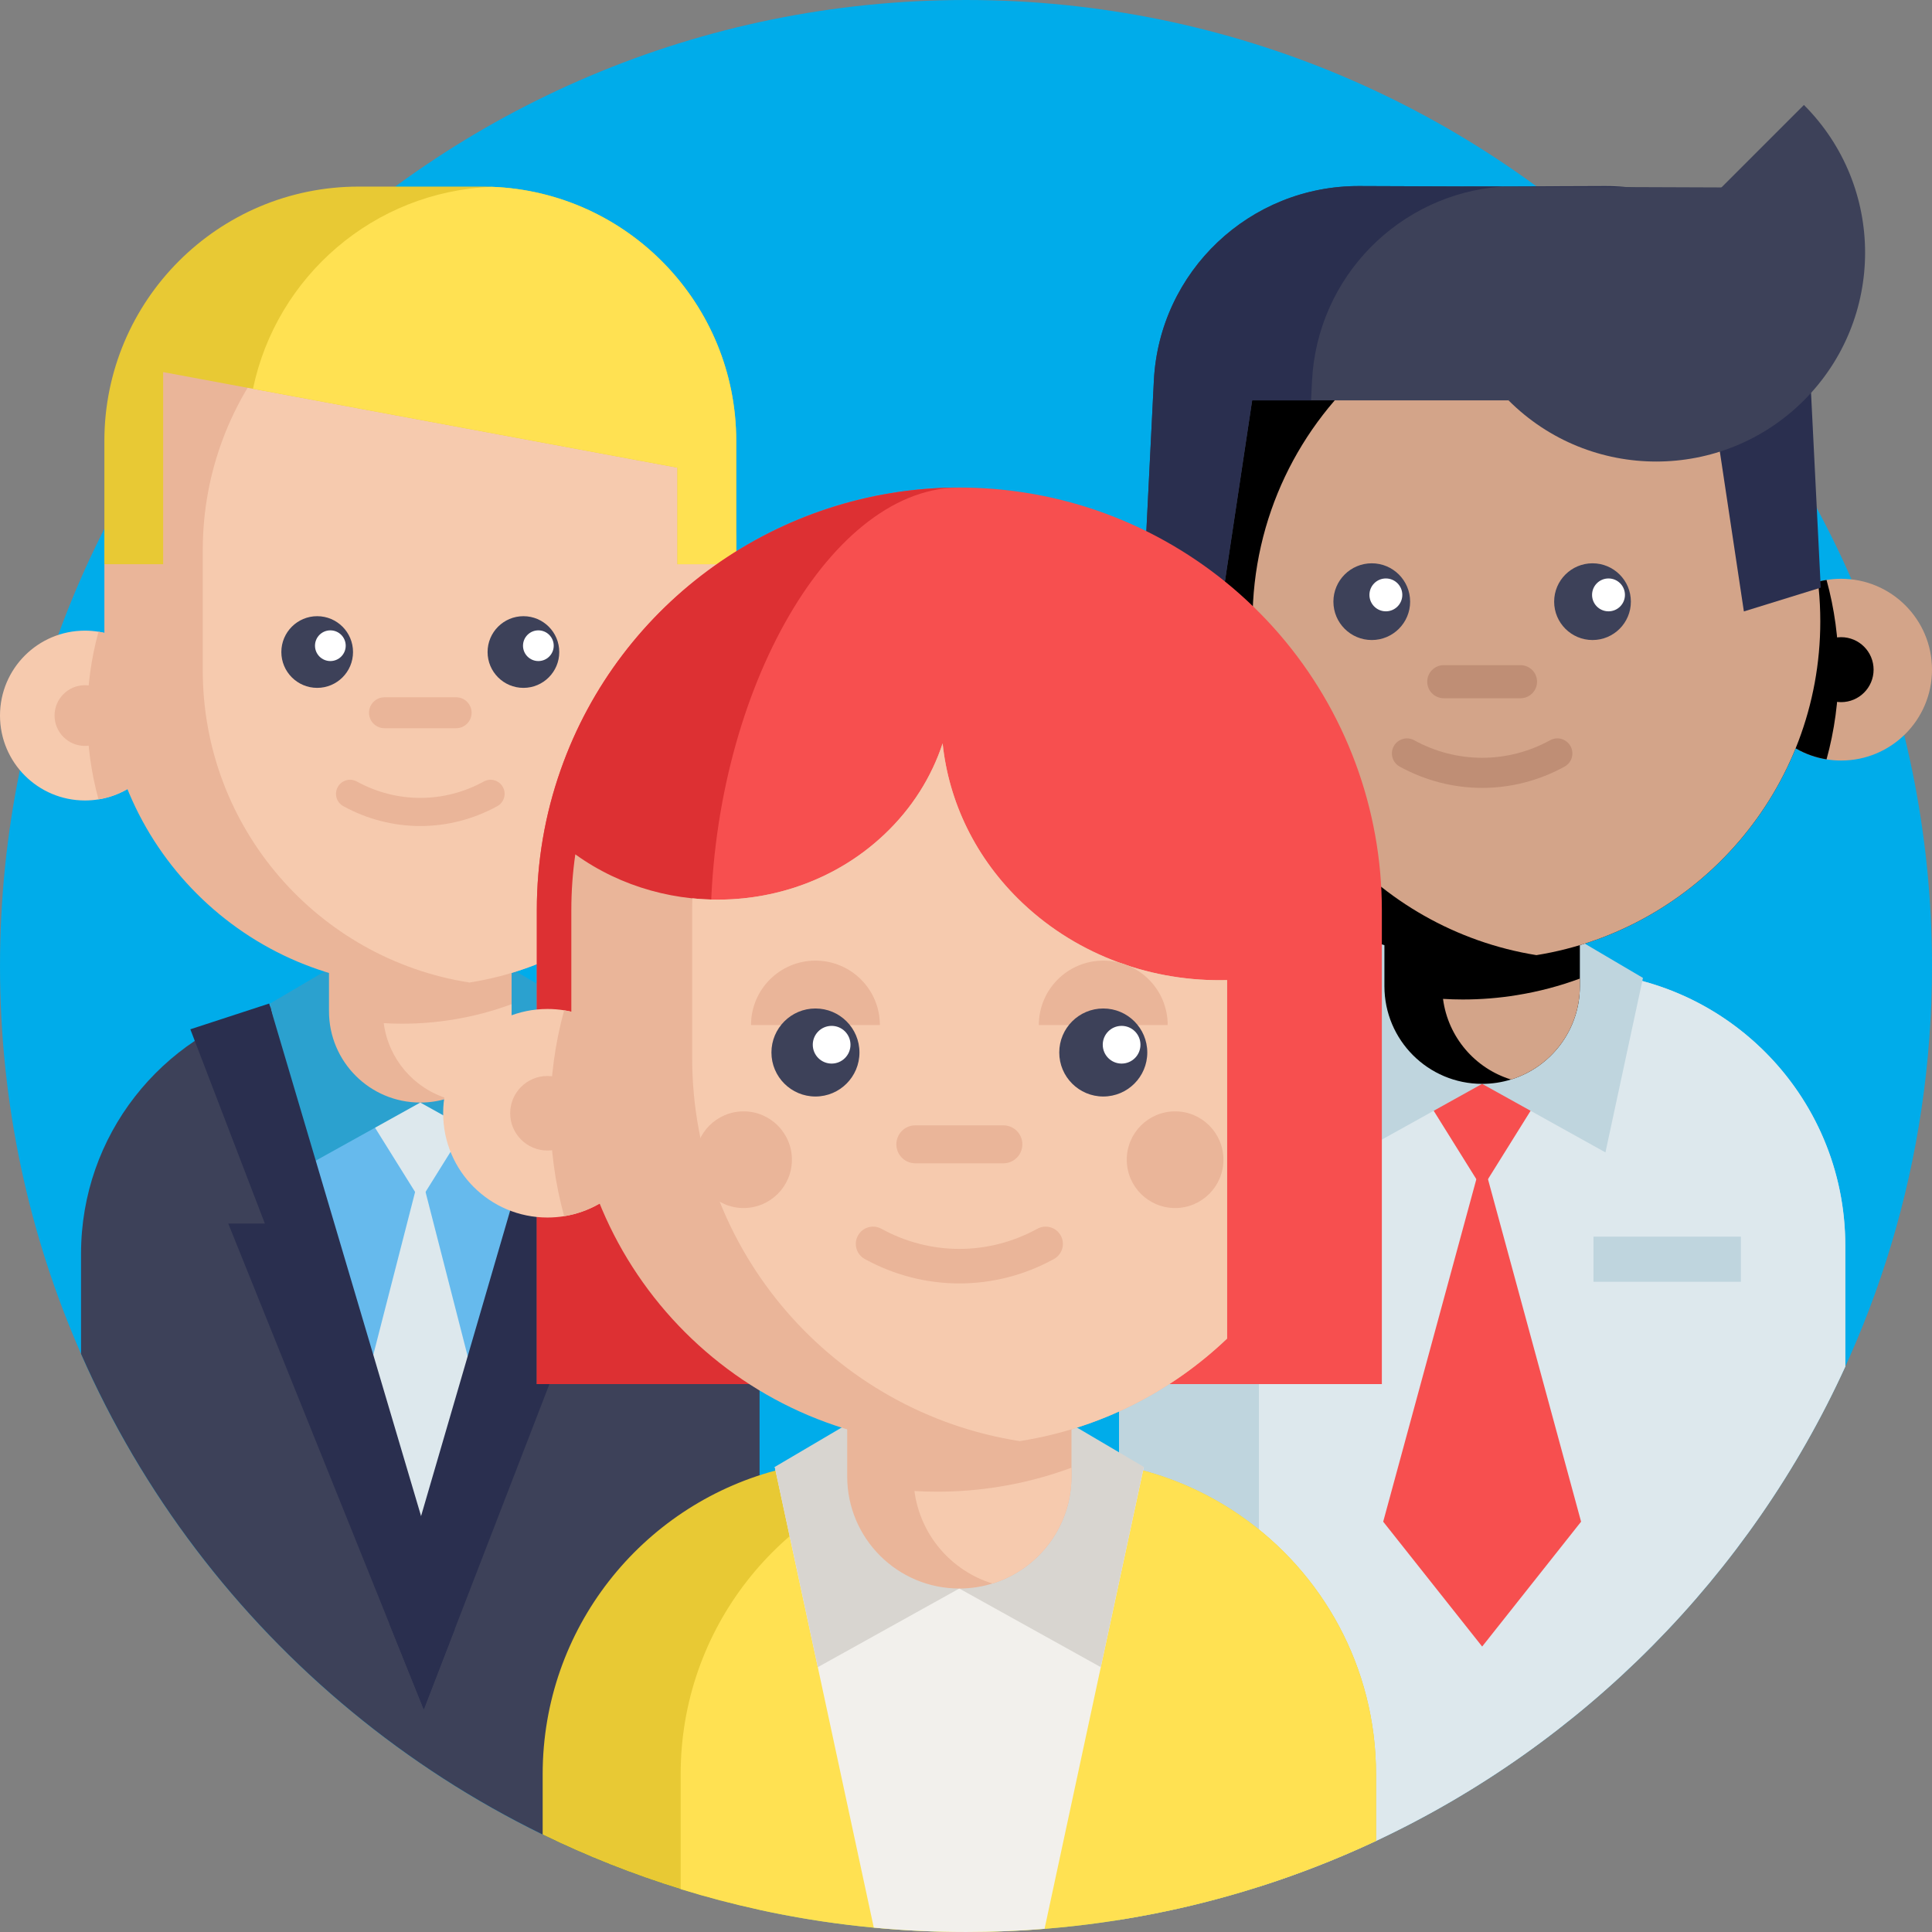 <svg id="SvgjsSvg1149" width="288" height="288" xmlns="http://www.w3.org/2000/svg" version="1.1" xmlns:xlink="http://www.w3.org/1999/xlink" xmlns:svgjs="http://svgjs.com/svgjs"><rect width="100%" height="100%" fill="#808080" stroke="none"/><defs id="SvgjsDefs1150"></defs><g id="SvgjsG1151"><svg xmlns="http://www.w3.org/2000/svg" width="288" height="288" viewBox="0 0 512.001 512"><path fill="#00acea" d="m512 256c0 102.535-60.281 190.996-147.34 231.859-27.031 12.695-56.645 20.793-87.844 23.301-6.867.555-13.805.836-20.816.836-8.23 0-16.395-.387-24.438-1.16-10.281-.961-20.387-2.547-30.27-4.699-20.156-4.391-39.414-11.148-57.48-19.969-54.379-26.551-97.949-71.805-122.336-127.383-13.812-31.461-21.473-66.227-21.473-102.785 0-141.387 114.613-256 255.996-256 141.387 0 256 114.613 256 256zm0 0" class="color3fb777 svgShape"></path><path fill="#bfd5de" d="m489.023 330.102v32.047c-25.223 55.285-69.539 100.02-124.512 125.785-9.957 4.66-20.27 8.703-30.887 12.07-11.941 3.812-24.262 6.75-36.902 8.766-.055.008-.117.02-.168.02v-178.688c0-38.086 29.328-69.328 66.652-72.336 1.965-.168 3.941-.242 5.934-.242h47.273c5.59 0 11.035.617 16.258 1.82 32.266 7.375 56.352 36.266 56.352 70.758zm0 0" class="colorbfd5de svgShape"></path><path fill="#dde8ed" d="m489.023 330.102v32.047c-25.223 55.285-69.539 100.02-124.512 125.785-9.957 4.66-20.27 8.703-30.887 12.07v-169.902c0-40.082 32.508-72.578 72.602-72.578h10.195c40.105 0 72.602 32.496 72.602 72.578zm0 0" class="colordde8ed svgShape"></path><path fill="#d3a489" d="m321.738 177.465c0 11.988-8.762 21.93-20.23 23.777-1.25.203-2.543.309-3.855.309-13.309 0-24.086-10.781-24.086-24.086 0-13.305 10.777-24.086 24.086-24.086 1.312 0 2.605.105 3.855.309 11.469 1.848 20.23 11.789 20.23 23.777zm0 0" class="colord3a489 svgShape"></path><path fill="#f74f4f" d="m412.273 283.711-19.488 31.254-19.484-31.254" class="colorf74f4f svgShape"></path><path fill="#f74f4f" d="m419.004 403.262-26.215 33.09-26.227-33.09 26.23-96.43zm0 0" class="colorf74f4f svgShape"></path><path fill="#bf8e75" d="m321.738 177.465c0 11.988-8.762 21.93-20.23 23.777-2.082-7.578-3.195-15.547-3.195-23.777 0-8.227 1.113-16.199 3.195-23.777 11.469 1.848 20.23 11.789 20.23 23.777zm0 0" class="colorbf8e75 svgShape"></path><path fill="#bf8e75" d="m306.262 177.465c0 4.754-3.855 8.609-8.609 8.609s-8.609-3.855-8.609-8.609 3.855-8.609 8.609-8.609 8.609 3.855 8.609 8.609zm0 0" class="colorbf8e75 svgShape"></path><path fill="#bfd5de" d="M392.781 287.234l-32.684 18.164-9.941-46.242 20.309-11.961M392.781 287.234l32.68 18.164 9.941-46.242-20.305-11.961" class="colorbfd5de svgShape"></path><path fill="#d3a489" d="m463.828 177.465c0 11.988 8.758 21.93 20.227 23.777 1.254.203 2.547.309 3.859.309 13.309 0 24.086-10.781 24.086-24.086 0-13.305-10.777-24.086-24.086-24.086-1.312 0-2.605.105-3.859.309-11.469 1.848-20.227 11.789-20.227 23.777zm0 0" class="colord3a489 svgShape"></path><g fill="#bf8e75" class="colorbf8e75 svgShape"><path d="m463.828 177.465c0 11.988 8.758 21.93 20.227 23.777 2.086-7.578 3.199-15.547 3.199-23.777 0-8.227-1.113-16.199-3.199-23.777-11.469 1.848-20.227 11.789-20.227 23.777zm0 0" fill="#000000" class="color000 svgShape"></path><path d="m496.523 177.465c0 4.754-3.855 8.609-8.609 8.609-4.754 0-8.609-3.855-8.609-8.609s3.855-8.609 8.609-8.609c4.754 0 8.609 3.855 8.609 8.609zm0 0" fill="#000000" class="color000 svgShape"></path><path d="m482.398 164.664c0 44.594-32.578 81.59-75.23 88.457-4.68.77-9.484 1.156-14.383 1.156-49.496 0-89.617-40.117-89.617-89.613 0-23.418 8.137-58.574 22.84-74.539 16.379-17.777 40.699-15.078 66.777-15.078 4.898 0 9.703.391 14.383 1.16 42.652 6.867 75.23 43.859 75.23 88.457zm0 0" fill="#000000" class="color000 svgShape"></path><path d="m418.684 229.555v31.785c0 11.637-7.672 21.473-18.242 24.738-2.418.75-4.996 1.156-7.66 1.156-14.305 0-25.898-11.59-25.898-25.895v-31.785zm0 0" fill="#000000" class="color000 svgShape"></path></g><path fill="#d3a489" d="M418.684 259.328v2.012c0 11.637-7.672 21.473-18.242 24.742-9.535-2.934-16.703-11.223-18.027-21.367 1.73.105 3.469.16 5.219.16 4.902 0 9.703-.391 14.383-1.16 5.766-.926 11.336-2.41 16.668-4.387zm0 0M482.398 164.664c0 44.594-32.578 81.59-75.23 88.457-42.656-6.867-75.234-43.863-75.234-88.457 0-27.461 12.352-52.039 31.812-68.48 12.129-10.258 27.035-17.34 43.422-19.98 39.766 6.402 70.781 39 74.789 79.523.293 2.941.441 5.926.441 8.938zm0 0" class="colord3a489 svgShape"></path><path fill="#bf8e75" d="m392.785 208.801c-7.504 0-15.008-1.883-21.848-5.641-1.93-1.062-2.637-3.484-1.574-5.414 1.062-1.93 3.484-2.633 5.414-1.574 11.277 6.199 24.738 6.199 36.016 0 1.926-1.059 4.352-.355 5.414 1.574 1.059 1.93.355 4.352-1.574 5.414-6.84 3.758-14.344 5.641-21.848 5.641zm0 0" class="colorbf8e75 svgShape"></path><path fill="#3d4159" d="M373.699 159.445c0 5.617-4.551 10.168-10.164 10.168-5.617 0-10.168-4.551-10.168-10.168 0-5.613 4.551-10.164 10.168-10.164 5.613 0 10.164 4.551 10.164 10.164zm0 0M432.199 159.445c0 5.617-4.551 10.168-10.164 10.168-5.613 0-10.168-4.551-10.168-10.168 0-5.613 4.555-10.164 10.168-10.164 5.613 0 10.164 4.551 10.164 10.164zm0 0" class="color3d4159 svgShape"></path><path fill="#ffffff" d="M371.629 157.652c0 2.406-1.953 4.355-4.359 4.355s-4.355-1.949-4.355-4.355 1.949-4.355 4.355-4.355 4.359 1.949 4.359 4.355zm0 0M430.629 157.652c0 2.406-1.953 4.355-4.359 4.355s-4.355-1.949-4.355-4.355 1.949-4.355 4.355-4.355 4.359 1.949 4.359 4.355zm0 0" class="colorfff svgShape"></path><path fill="#bf8e75" d="m402.949 185.043h-20.332c-2.422 0-4.383-1.965-4.383-4.387s1.961-4.383 4.383-4.383h20.332c2.422 0 4.387 1.961 4.387 4.383s-1.965 4.387-4.387 4.387zm0 0" class="colorbf8e75 svgShape"></path><path fill="#bfd5de" d="m422.289 327.723h39.066v11.961h-39.066zm0 0" class="colorbfd5de svgShape"></path><path fill="#2a2f4f" d="m387.539 49.445c27.148 1.941 48.945 23.871 50.324 51.477l.258 5.184h15.617l8.41 55.93 20.371-6.305-2.734-54.809c-1.445-28.996-25.43-51.723-54.453-51.617zm0 0" class="color2a2f4f svgShape"></path><path fill="#3d4159" d="m478.059 27.816c21.617 21.617 21.617 56.668 0 78.285-21.617 21.617-56.668 21.617-78.285 0zm0 0" class="color3d4159 svgShape"></path><path fill="#3d4159" d="m399.777 106.102h-67.941l-8.414 55.934-20.371-6.305 2.734-54.809c1.441-28.992 25.426-51.727 54.453-51.617l98.121.371 12.973 23.348" class="color3d4159 svgShape"></path><path fill="#2a2f4f" d="m398.027 49.445c-27.145 1.941-48.941 23.871-50.324 51.477l-.258 5.184h-15.613l-8.414 55.93-20.371-6.305 2.738-54.809c1.441-28.996 25.426-51.723 54.449-51.617zm0 0" class="color2a2f4f svgShape"></path><path fill="#3d4159" d="m201.293 332.246v173.891c-80.781-17.586-147.32-73.301-179.816-147.352v-26.539c0-31.379 21.305-57.785 50.246-65.516 1.059-.293 2.121-.555 3.211-.785 2.871-.625 5.82-1.055 8.816-1.293 1.828-.148 3.68-.23 5.551-.23h44.168c4.941 0 9.746.52 14.387 1.523.273.055.531.117.793.18.785.176 1.559.363 2.332.574.031.012.031.012.062.02 7.637 2.039 14.742 5.383 21.055 9.77 17.648 12.246 29.195 32.652 29.195 55.758zm0 0" class="color3d4159 svgShape"></path><path fill="#66baed" d="m151.207 265.949-.164.77-21.637 100.602c-1.117.098-2.242.184-3.367.262-1.582.102-3.176.199-4.777.27-3.273.156-6.562.234-9.867.234-3.395 0-6.762-.078-10.113-.242-1.516-.07-3.031-.156-4.547-.27-1.133-.078-2.258-.156-3.383-.25l-21.625-100.598-.164-.777zm0 0" class="color66baed svgShape"></path><path fill="#dde8ed" d="m129.594 288.895-18.207 29.203-18.207-29.203" class="colordde8ed svgShape"></path><path fill="#dde8ed" d="m126.039 367.582c-1.582.102-11.34 51.703-14.648 51.703-3.395 0-13.141-51.598-14.656-51.711l14.656-57.078zm0 0" class="colordde8ed svgShape"></path><path fill="#2ba1cf" d="M111.379 292.188l-30.531 16.969-9.289-43.203 18.973-11.176M111.379 292.188l30.535 16.969 9.289-43.203-18.973-11.176" class="color2ba1cf svgShape"></path><path fill="#2a2f4f" d="m152.359 324.25h9.684l-41.555 107.551-8.18 21.18-9.07-22.535 8.348-28.664 39.395-135.082.23-.754 20.887 6.824zm0 0" class="color2a2f4f svgShape"></path><path fill="#2a2f4f" d="m120.488 431.801-8.18 21.18-9.07-22.535-42.746-106.195h9.695l-19.746-51.48 20.895-6.824.223.754 40.027 135.082zm0 0" class="color2a2f4f svgShape"></path><path fill="#eab599" d="m135.582 238.297v29.699c0 10.871-7.168 20.059-17.043 23.109-2.258.703-4.668 1.082-7.156 1.082-13.363 0-24.195-10.828-24.195-24.195v-29.695zm0 0" class="coloreab599 svgShape"></path><path fill="#f6caae" d="M135.582 266.113v1.883c0 10.871-7.168 20.059-17.043 23.109-8.906-2.738-15.605-10.484-16.844-19.961 1.617.098 3.242.148 4.875.148 4.578 0 9.066-.363 13.438-1.082 5.387-.863 10.594-2.25 15.574-4.098zm0 0M45.004 189.629c0 11.203-8.18 20.492-18.895 22.215-1.172.191-2.379.289-3.605.289-12.434 0-22.504-10.07-22.504-22.504 0-12.43 10.07-22.504 22.504-22.504 1.227 0 2.434.102 3.605.289 10.715 1.727 18.895 11.012 18.895 22.215zm0 0" class="colorf6caae svgShape"></path><path fill="#eab599" d="m45.004 189.629c0 11.203-8.18 20.492-18.895 22.215-1.949-7.078-2.988-14.527-2.988-22.215s1.039-15.137 2.988-22.215c10.715 1.727 18.895 11.012 18.895 22.215zm0 0" class="coloreab599 svgShape"></path><path fill="#eab599" d="m30.547 189.629c0 4.441-3.602 8.043-8.043 8.043s-8.043-3.602-8.043-8.043 3.602-8.043 8.043-8.043 8.043 3.602 8.043 8.043zm0 0" class="coloreab599 svgShape"></path><path fill="#f6caae" d="m177.762 189.629c0 11.203 8.184 20.492 18.898 22.215 1.172.191 2.375.289 3.605.289 12.43 0 22.5-10.07 22.5-22.504 0-12.43-10.07-22.504-22.5-22.504-1.23 0-2.434.102-3.605.289-10.715 1.727-18.898 11.012-18.898 22.215zm0 0" class="colorf6caae svgShape"></path><path fill="#eab599" d="m177.762 189.629c0 11.203 8.184 20.492 18.898 22.215 1.945-7.078 2.984-14.527 2.984-22.215s-1.039-15.137-2.984-22.215c-10.715 1.727-18.898 11.012-18.898 22.215zm0 0" class="coloreab599 svgShape"></path><path fill="#eab599" d="m195.109 145.789v31.883c0 41.664-30.438 76.227-70.289 82.641-.133.023-.277.043-.41.066-4.238.68-8.59 1.016-13.027 1.016-46.238 0-83.723-37.484-83.723-83.723v-31.883c0-9.738 1.66-19.094 4.73-27.785 11.449-32.582 42.496-55.945 78.992-55.945h.004c4.434 0 8.793.344 13.039 1.012 40.047 6.262 70.684 40.914 70.684 82.719zm0 0" class="coloreab599 svgShape"></path><path fill="#eab599" d="m208.305 189.629c0 4.441-3.598 8.043-8.039 8.043-4.445 0-8.043-3.602-8.043-8.043s3.598-8.043 8.043-8.043c4.441 0 8.039 3.602 8.039 8.043zm0 0" class="coloreab599 svgShape"></path><path fill="#f6caae" d="m195.109 145.789v31.883c0 41.664-30.438 76.227-70.289 82.641-.133.023-.277.043-.41.066-40.047-6.258-70.676-40.91-70.676-82.707v-31.883c0-41.805 30.637-76.457 70.691-82.719 40.047 6.262 70.684 40.914 70.684 82.719zm0 0" class="colorf6caae svgShape"></path><path fill="#3d4159" d="M93.555 172.797c0 5.242-4.254 9.496-9.5 9.496-5.242 0-9.496-4.254-9.496-9.496 0-5.246 4.254-9.5 9.496-9.5 5.246 0 9.5 4.254 9.5 9.5zm0 0M148.211 172.797c0 5.242-4.25 9.496-9.496 9.496s-9.5-4.254-9.5-9.496c0-5.246 4.254-9.5 9.5-9.5s9.496 4.254 9.496 9.5zm0 0" class="color3d4159 svgShape"></path><path fill="#ffffff" d="M91.617 171.121c0 2.246-1.82 4.066-4.07 4.066-2.246 0-4.07-1.82-4.07-4.066 0-2.25 1.824-4.07 4.07-4.07 2.25 0 4.07 1.82 4.07 4.07zm0 0M146.742 171.121c0 2.246-1.824 4.066-4.07 4.066s-4.07-1.82-4.07-4.066c0-2.25 1.824-4.07 4.07-4.07s4.07 1.82 4.07 4.07zm0 0" class="colorfff svgShape"></path><path fill="#eab599" d="M120.883 192.984h-18.996c-2.262 0-4.098-1.832-4.098-4.098 0-2.262 1.836-4.098 4.098-4.098h18.996c2.262 0 4.098 1.836 4.098 4.098s-1.836 4.098-4.098 4.098zm0 0M111.383 218.906c-7.008 0-14.02-1.758-20.41-5.27-1.801-.992-2.461-3.258-1.469-5.059.992-1.805 3.254-2.461 5.059-1.469 10.535 5.789 23.113 5.789 33.648 0 1.801-.992 4.066-.336 5.055 1.469.992 1.801.336 4.066-1.469 5.059-6.391 3.512-13.402 5.27-20.414 5.27zm0 0" class="coloreab599 svgShape"></path><path fill="#e8c934" d="m195.109 116.855v32.66h-15.582v-25.578l-112.484-20.902-23.801-4.426v50.906h-15.582v-32.66c0-37.23 30.176-67.406 67.398-67.406h32.648c.887 0 1.773.012 2.66.059 35.988 1.383 64.742 31.004 64.742 67.348zm0 0" class="colore8c934 svgShape"></path><path fill="#ffe152" d="m195.109 116.855v32.66h-15.582v-25.578l-112.484-20.902c6.199-29.766 32.023-52.32 63.324-53.527 35.988 1.383 64.742 31.004 64.742 67.348zm0 0" class="colorffe152 svgShape"></path><path fill="#e8c934" d="m364.66 470.172v17.688c-32.977 15.484-69.809 24.137-108.66 24.137-18.773 0-37.082-2.016-54.707-5.859-7.086-1.547-14.055-3.375-20.91-5.496-12.633-3.898-24.859-8.758-36.57-14.473v-15.996c0-38.535 26.164-70.961 61.711-80.469 1.297-.344 2.602-.668 3.93-.949 3.531-.766 7.156-1.297 10.844-1.602 2.246-.188 4.516-.27 6.812-.27h54.242c6.059 0 11.973.637 17.668 1.871.324.062.66.133.973.207.961.219 1.922.461 2.863.723.031 0 .051 0 .07.008 9.387 2.508 18.109 6.617 25.863 12.008 21.68 15.035 35.871 40.102 35.871 68.473zm0 0" class="colore8c934 svgShape"></path><path fill="#ffe152" d="m364.66 470.172v17.688c-32.977 15.484-69.809 24.137-108.66 24.137-18.773 0-37.082-2.016-54.707-5.859-7.086-1.547-14.055-3.375-20.91-5.496v-30.469c0-38.535 26.164-70.961 61.711-80.469 1.297-.344 2.602-.668 3.93-.949 3.531-.766 7.156-1.297 10.844-1.602 2.25-.188 4.516-.27 6.812-.27h17.672c6.059 0 11.973.637 17.668 1.871.324.062.66.133.973.207.961.219 1.922.461 2.863.723.031 0 .051 0 .07.008 9.387 2.508 18.109 6.617 25.863 12.008 21.68 15.035 35.871 40.102 35.871 68.473zm0 0" class="colorffe152 svgShape"></path><path fill="#f2f0ec" d="m303.137 388.754-.211.938-26.109 121.469c-6.867.555-13.805.836-20.816.836-8.23 0-16.395-.387-24.438-1.16l-26.039-121.133-.211-.949zm0 0" class="colorf2f0ec svgShape"></path><path fill="#d8d5d0" d="M254.223 420.977l-37.496 20.84-11.41-53.062 23.301-13.723M254.223 420.977l37.5 20.84 11.406-53.062-23.297-13.723" class="colord8d5d0 svgShape"></path><path fill="#f74f4f" d="m142.266 366.797v-125.617c0-12.766 2.129-25.27 6.328-37.168 15.723-44.738 58.176-74.809 105.637-74.809 5.879 0 11.746.457 17.445 1.359 26.078 4.074 50 17.383 67.348 37.477 17.531 20.309 27.184 46.285 27.184 73.141v125.617" class="colorf74f4f svgShape"></path><path fill="#dd3033" d="m188.324 246.086c0 44.434 26.016 95.836 40.305 120.711h-86.367v-125.617c0-12.762 2.129-25.266 6.328-37.168 15.625-44.48 57.691-74.461 104.824-74.797-34.426.859-65.09 56.086-65.09 116.871zm0 0" class="colordd3033 svgShape"></path><path fill="#eab599" d="m283.953 354.793v36.469c0 13.352-8.805 24.637-20.93 28.387-2.777.859-5.734 1.328-8.793 1.328-16.41 0-29.715-13.305-29.715-29.715v-36.469zm0 0" class="coloreab599 svgShape"></path><path fill="#f6caae" d="M283.953 388.953v2.309c0 13.352-8.805 24.637-20.93 28.387-10.941-3.363-19.168-12.875-20.688-24.516 1.984.121 3.98.18 5.988.18 5.621 0 11.133-.445 16.504-1.324 6.613-1.066 13.008-2.766 19.125-5.035zm0 0M172.715 295.02c0 13.758-10.051 25.168-23.207 27.285-1.441.23-2.918.352-4.43.352-15.266 0-27.637-12.367-27.637-27.637 0-15.266 12.371-27.633 27.637-27.633 1.512 0 2.988.121 4.43.352 13.156 2.117 23.207 13.523 23.207 27.281zm0 0" class="colorf6caae svgShape"></path><path fill="#eab599" d="m172.715 295.02c0 13.758-10.051 25.168-23.207 27.285-2.391-8.695-3.668-17.84-3.668-27.285 0-9.441 1.277-18.586 3.668-27.281 13.156 2.117 23.207 13.523 23.207 27.281zm0 0" class="coloreab599 svgShape"></path><path fill="#eab599" d="m154.957 295.02c0 5.457-4.422 9.879-9.879 9.879-5.453 0-9.875-4.422-9.875-9.879 0-5.453 4.422-9.875 9.875-9.875 5.457 0 9.879 4.422 9.879 9.875zm0 0" class="coloreab599 svgShape"></path><path fill="#eab599" d="m325.195 259.734v94.996c-14.684 14.016-33.512 23.723-54.461 27.098-.164.027-.34.055-.504.082-5.203.832-10.547 1.246-16 1.246-56.785 0-102.82-46.035-102.82-102.82v-39.156c0-5.012.359-9.945 1.055-14.766 24.461 17.594 59.539 15.855 81.887-5.27 7.402-6.988 12.543-15.312 15.453-24.141 1.617 15.461 8.691 30.508 21.223 42.355 14.922 14.09 34.637 20.887 54.168 20.375zm0 0" class="coloreab599 svgShape"></path><path fill="#f6caae" d="m325.195 259.734v94.996c-14.684 14.016-33.512 23.723-54.461 27.098-.164.027-.34.055-.504.082-49.18-7.684-86.797-50.242-86.797-101.574v-39.156c0-1.043.016-2.074.055-3.109 18.133 1.855 36.957-3.777 50.863-16.926 7.402-6.988 12.543-15.312 15.453-24.141 1.621 15.461 8.691 30.508 21.223 42.355 14.922 14.09 34.637 20.887 54.168 20.375zm0 0" class="colorf6caae svgShape"></path><path fill="#eab599" d="M309.453 271.652c0-9.434-7.645-17.078-17.074-17.078-9.434 0-17.078 7.645-17.078 17.078M233.18 271.652c0-9.434-7.645-17.078-17.078-17.078-9.43 0-17.074 7.645-17.074 17.078" class="coloreab599 svgShape"></path><path fill="#3d4159" d="M227.766 278.922c0 6.441-5.223 11.664-11.664 11.664-6.441 0-11.664-5.223-11.664-11.664s5.223-11.664 11.664-11.664c6.441 0 11.664 5.223 11.664 11.664zm0 0M304.043 278.922c0 6.441-5.223 11.664-11.664 11.664-6.445 0-11.664-5.223-11.664-11.664s5.219-11.664 11.664-11.664c6.441 0 11.664 5.223 11.664 11.664zm0 0" class="color3d4159 svgShape"></path><path fill="#eab599" d="M265.902 308.289h-23.328c-2.777 0-5.031-2.25-5.031-5.031 0-2.777 2.254-5.031 5.031-5.031h23.328c2.781 0 5.031 2.254 5.031 5.031 0 2.781-2.25 5.031-5.031 5.031zm0 0M254.238 340.125c-8.609 0-17.219-2.16-25.066-6.473-2.215-1.219-3.023-3.996-1.805-6.211 1.215-2.215 3.996-3.023 6.211-1.805 12.938 7.113 28.387 7.113 41.324 0 2.211-1.219 4.992-.41 6.211 1.805s.41 4.992-1.805 6.211c-7.848 4.316-16.457 6.473-25.07 6.473zm0 0" class="coloreab599 svgShape"></path><path fill="#ffffff" d="M225.387 276.863c0 2.762-2.234 4.996-4.996 4.996s-4.996-2.234-4.996-4.996 2.234-4.996 4.996-4.996 4.996 2.234 4.996 4.996zm0 0M302.234 276.863c0 2.762-2.234 4.996-4.996 4.996s-4.996-2.234-4.996-4.996 2.234-4.996 4.996-4.996 4.996 2.234 4.996 4.996zm0 0" class="colorfff svgShape"></path><path fill="#eab599" d="M324.223 307.332c0 7.074-5.734 12.809-12.809 12.809-7.074 0-12.809-5.734-12.809-12.809s5.734-12.809 12.809-12.809c7.074 0 12.809 5.734 12.809 12.809zm0 0M209.867 307.332c0 7.074-5.734 12.809-12.809 12.809-7.074 0-12.809-5.734-12.809-12.809s5.734-12.809 12.809-12.809c7.074 0 12.809 5.734 12.809 12.809zm0 0" class="coloreab599 svgShape"></path></svg></g></svg>